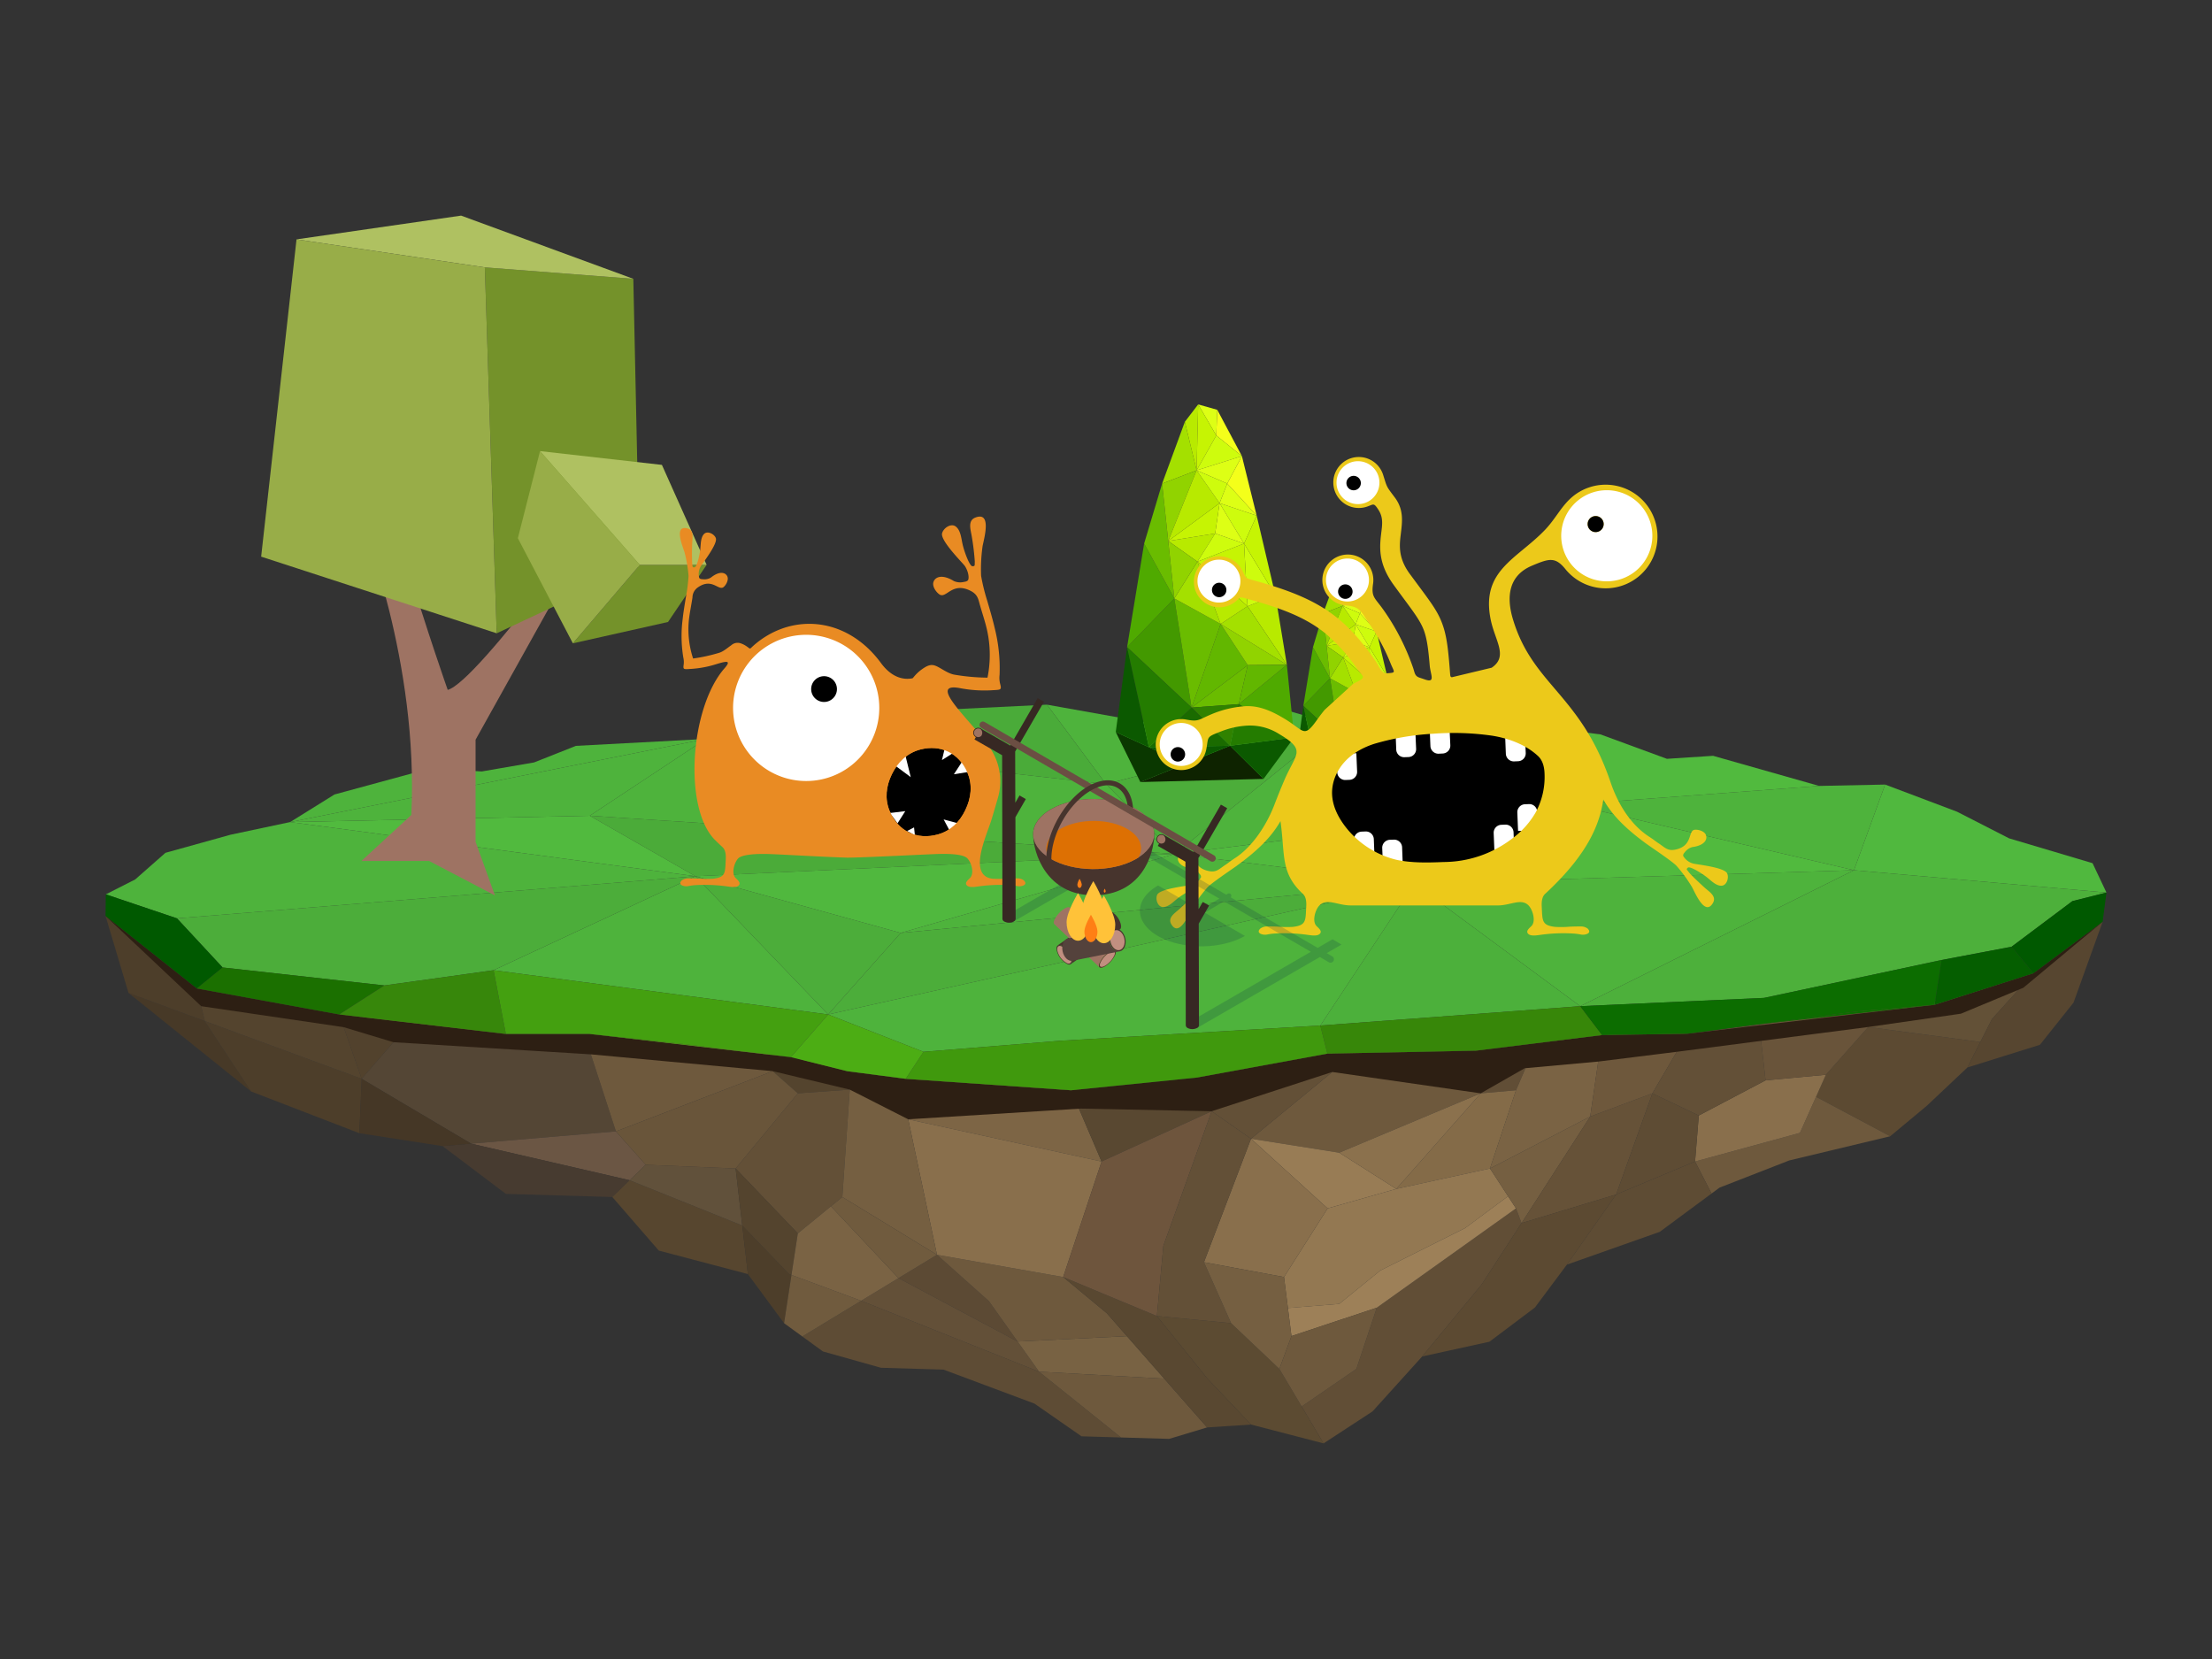 <svg id="_001" data-name="001" xmlns="http://www.w3.org/2000/svg" viewBox="0 0 800 600"><rect x="0" y="0" width="800" height="600" fill="#333333" stroke="none"/><defs><style>.cls-1{fill:#6e593d;}.cls-2{fill:#54442e;}.cls-3{fill:#5c4a32;}.cls-4{fill:#635137;}.cls-5{fill:#574630;}.cls-6{fill:#896f4c;}.cls-7{fill:#614e36;}.cls-8{fill:#846b48;}.cls-9{fill:#987c55;}.cls-10{fill:#8b714d;}.cls-11{fill:#937852;}.cls-12{fill:#9d8058;}.cls-13{fill:#635037;}.cls-14{fill:#473927;}.cls-15{fill:#4d3e2a;}.cls-16{fill:#52422d;}.cls-17{fill:#665339;}.cls-18{fill:#544635;}.cls-19{fill:#6b5644;}.cls-20{fill:#473b30;}.cls-21{fill:#7d6545;}.cls-22{fill:#5c4a34;}.cls-23{fill:#5e4c35;}.cls-24{fill:#635038;}.cls-25{fill:#786243;}.cls-26{fill:#5c4b32;}.cls-27{fill:#594831;}.cls-28{fill:#6e553d;}.cls-29{fill:#57462f;}.cls-30{fill:#61513b;}.cls-31{fill:#453726;}.cls-32{fill:#69553a;}.cls-33{fill:#755f41;}.cls-34{fill:#705b3e;}.cls-35{fill:#7a6344;}.cls-36{fill:#665238;}.cls-37{fill:#6e583c;}.cls-38{fill:#5e4c34;}.cls-39{fill:#69543a;}.cls-40{fill:#2d1f13;}.cls-41{fill:#4eb33c;}.cls-42{fill:#4cb03b;}.cls-43{fill:#4cad3a;}.cls-44{fill:#50b83e;}.cls-45{fill:#51ba3e;}.cls-46{fill:#4db03b;}.cls-47{fill:#4bab39;}.cls-48{fill:#4aab39;}.cls-49{fill:#005900;}.cls-50{fill:#378709;}.cls-51{fill:#055e00;}.cls-52{fill:#0c6d00;}.cls-53{fill:#1b7000;}.cls-54{fill:#37870b;}.cls-55{fill:#40990d;}.cls-56{fill:#44a010;}.cls-57{fill:#4cad14;}.cls-58{fill:#0e2300;}.cls-59{fill:#0a3800;}.cls-60{fill:#0b5900;}.cls-61{fill:#6abc00;}.cls-62{fill:#439900;}.cls-63{fill:#62b700;}.cls-64{fill:#91d300;}.cls-65{fill:#4faa00;}.cls-66{fill:#308200;}.cls-67{fill:#1a6b00;}.cls-68{fill:#247c00;}.cls-69{fill:#a4e000;}.cls-70{fill:#b8ea00;}.cls-71{fill:#ddff15;}.cls-72{fill:#c6f403;}.cls-73{fill:#f4ff1a;}.cls-74{fill:#cefc0d;}.cls-75{fill:#ecc91a;}.cls-75,.cls-76,.cls-77,.cls-82{fill-rule:evenodd;}.cls-76{fill:#fff;}.cls-78{fill:#9e7363;}.cls-79{fill:#74922a;}.cls-80{fill:#afc161;}.cls-81{fill:#98ad48;}.cls-82{fill:#e98b23;}.cls-83{fill:#0b324a;opacity:0.2;}.cls-84{fill:#47342d;}.cls-85{isolation:isolate;}.cls-86{fill:#dd7003;}.cls-87{fill:#372823;}.cls-88{fill:#6b4e43;}.cls-89{fill:#c18f80;}.cls-90{fill:#563429;}.cls-91{fill:#54423c;}.cls-92{fill:#ffc239;}.cls-93{fill:#ff7f15;}</style></defs><title>levels_002_CC_02</title><polygon class="cls-1" points="533.86 379.98 480.07 381.06 481.83 387.7 452.45 411.84 484.36 416.89 535.52 395.42 533.86 379.98"/><polygon class="cls-2" points="296.74 383.63 288.54 383.2 278.85 381.06 279.46 387.4 288.54 395.42 307.33 394.07 306.35 387.4 296.74 383.63"/><polygon class="cls-3" points="675.66 371.43 660.36 388.7 656.8 396.67 683.62 410.94 696.78 399.99 711.54 386.07 716.21 376.86 675.66 371.43"/><polygon class="cls-1" points="650.97 409.72 613.04 420.08 619 431.66 621.89 429.52 647.1 419.69 683.62 410.94 656.8 396.67 650.97 409.72"/><polygon class="cls-4" points="735.41 351.99 708.27 360.44 681.67 364.42 675.66 371.43 716.21 376.86 720.43 368.53 735.41 351.99"/><polygon class="cls-5" points="735.41 351.99 720.43 368.53 716.21 376.86 711.54 386.07 737.76 377.87 749.92 362.61 760.45 333.36 735.41 351.99"/><polygon class="cls-6" points="650.97 409.72 656.8 396.67 660.36 388.7 638.55 390.72 614.39 403.44 613.04 420.08 650.97 409.72"/><polygon class="cls-7" points="548.28 437.03 497.94 472.94 490.56 495.08 470.77 508.68 478.69 522.02 496.4 510.45 514.35 490.58 535.86 464.55 550.29 442.35 548.28 437.03"/><polygon class="cls-7" points="533.86 379.98 535.52 395.42 548.28 394.31 555.63 377.28 533.86 379.98"/><polygon class="cls-8" points="504.99 429.98 538.88 422.6 548.28 394.31 535.52 395.42 504.99 429.98"/><polygon class="cls-9" points="452.45 411.84 480.15 437.03 504.99 429.98 484.36 416.89 452.45 411.84"/><polygon class="cls-10" points="484.36 416.89 504.99 429.98 535.52 395.42 484.36 416.89"/><polygon class="cls-11" points="499.22 459.49 529.92 444.13 545.41 432.63 538.88 422.6 504.99 429.98 480.15 437.03 464.38 461.86 465.79 473.07 484.36 471.57 499.22 459.49"/><polygon class="cls-12" points="545.41 432.63 529.92 444.13 499.22 459.49 484.36 471.57 465.79 473.07 467.07 483.21 497.94 472.94 548.28 437.03 545.41 432.63"/><polygon class="cls-13" points="481.83 387.7 481.83 380.74 432.86 389.72 438.21 401.9 452.45 411.84 481.83 387.7"/><polygon class="cls-14" points="46.48 359.11 90.82 394.74 74 369.25 46.48 359.11"/><polygon class="cls-15" points="74 369.25 90.82 394.74 129.97 409.84 130.81 390.17 74 369.25"/><polygon class="cls-16" points="129.13 366.89 122.69 366.89 130.81 390.17 144.9 373.94 129.13 366.89"/><polygon class="cls-15" points="38.17 331.27 46.48 359.11 74.09 369.28 71.19 357.49 38.17 331.27"/><polygon class="cls-2" points="122.69 366.89 71.19 357.49 74.09 369.28 130.81 390.17 122.69 366.89"/><polygon class="cls-17" points="182.95 373.94 129.13 366.89 144.9 373.94 213.7 381.32 213.29 373.94 182.95 373.94"/><polygon class="cls-18" points="222.76 409.18 213.7 381.32 144.9 373.94 130.81 390.17 170.42 413.62 222.76 409.18"/><polygon class="cls-6" points="464.38 461.86 480.15 437.03 452.45 411.84 435.43 456.49 464.38 461.86"/><polygon class="cls-13" points="300.52 436.28 288.54 446.09 300.52 436.28 300.52 436.28"/><polygon class="cls-13" points="288.54 446.09 300.52 436.28 300.52 436.28 304.64 432.91 307.33 394.07 288.54 395.42 266.05 422.6 288.54 446.09"/><polygon class="cls-19" points="222.76 409.18 170.42 413.62 170.42 413.62 227.72 426.85 227.72 426.85 233.5 421.26 222.76 409.18"/><polygon class="cls-20" points="227.72 426.85 170.42 413.62 160.06 414.5 182.97 431.79 221.45 432.91 227.72 426.85 227.72 426.85"/><polygon class="cls-21" points="398.4 420.08 387.37 394.31 327.56 390.17 328.47 404.81 398.4 420.08"/><polygon class="cls-22" points="368.03 485.18 357.67 470.59 338.87 453.81 324.95 462.25 368.03 485.18"/><polygon class="cls-23" points="311.45 470.44 290.17 483.35 290.17 483.35 290.17 483.35 297.62 488.77 318.6 494.67 341.24 495.34 374.12 507.63 391.14 519.46 405.44 519.88 375.79 496.09 311.45 470.44"/><polygon class="cls-24" points="311.45 470.44 375.79 496.09 368.03 485.18 324.95 462.25 311.45 470.44"/><polygon class="cls-25" points="421.06 498.61 407.57 483.25 368.03 485.18 368.03 485.18 375.79 496.09 421.06 498.61"/><polygon class="cls-1" points="421.06 498.61 375.79 496.09 405.44 519.88 422.84 520.39 436.56 516.25 421.06 498.61"/><polygon class="cls-1" points="384.51 461.86 338.87 453.81 338.87 453.81 357.67 470.59 368.03 485.18 407.57 483.25 400.29 474.95 384.51 461.86"/><polygon class="cls-26" points="418.41 475.96 436.56 498.44 452.45 515.21 478.69 522.02 462.7 495.08 445.25 478.55 418.41 475.96"/><polygon class="cls-6" points="328.47 404.81 338.87 453.81 338.87 453.81 384.51 461.86 398.4 420.08 328.47 404.81"/><polygon class="cls-27" points="438.21 401.9 434.66 389.72 387.37 394.31 398.4 420.08 438.21 401.9"/><polygon class="cls-27" points="418.41 475.96 384.51 461.86 400.29 474.95 436.56 516.25 452.45 515.21 436.56 498.44 418.41 475.96"/><polygon class="cls-28" points="384.51 461.86 418.41 475.96 420.75 450.57 438.21 401.9 398.4 420.08 384.51 461.86"/><polygon class="cls-13" points="418.41 475.96 445.25 478.55 435.43 456.49 452.45 411.84 438.21 401.9 420.75 450.57 418.41 475.96"/><polygon class="cls-29" points="227.72 426.85 221.45 432.91 238.26 452.29 270.49 460.79 268.45 443.22 227.72 426.85"/><polygon class="cls-30" points="233.5 421.26 227.72 426.85 268.45 443.22 266.05 422.6 233.5 421.26"/><polygon class="cls-15" points="285.39 460.79 268.45 443.22 268.45 443.22 270.49 460.79 283.57 478.55 286.24 461.1 285.39 460.79"/><polygon class="cls-2" points="266.05 422.6 268.45 443.22 268.45 443.22 285.39 460.79 286.24 461.1 288.54 446.09 266.05 422.6"/><polygon class="cls-31" points="130.81 390.17 129.97 409.84 160.06 414.5 170.42 413.62 130.81 390.17"/><polygon class="cls-31" points="170.42 413.62 130.81 390.17 170.42 413.62 170.42 413.62"/><polygon class="cls-31" points="170.42 413.62 170.42 413.62 160.06 414.5 170.42 413.62 170.42 413.62"/><polygon class="cls-1" points="279.46 387.4 278.85 381.06 213.29 373.94 213.7 381.32 222.76 409.18 279.46 387.4"/><polygon class="cls-32" points="233.5 421.26 266.05 422.6 288.54 395.42 279.46 387.4 222.76 409.18 233.5 421.26"/><polygon class="cls-33" points="338.87 453.81 328.47 404.81 327.56 390.17 306.35 387.4 307.33 394.07 304.64 432.91 338.87 453.81"/><polygon class="cls-33" points="328.47 404.81 338.87 453.81 338.87 453.81 328.47 404.81"/><polygon class="cls-34" points="286.24 461.1 283.57 478.55 290.17 483.35 311.45 470.44 286.24 461.1"/><polygon class="cls-35" points="300.52 436.28 288.54 446.09 286.24 461.1 311.45 470.44 324.95 462.25 300.52 436.28"/><polygon class="cls-34" points="338.87 453.81 338.87 453.81 304.64 432.91 300.52 436.28 324.95 462.25 338.87 453.81"/><polygon class="cls-34" points="324.95 462.25 324.95 462.25 324.95 462.25 338.87 453.81 338.87 453.81 324.95 462.25"/><polygon class="cls-34" points="324.95 462.25 324.95 462.25 311.45 470.44 311.45 470.44 311.45 470.44 324.95 462.25 324.95 462.25"/><polygon class="cls-34" points="311.45 470.44 311.45 470.44 311.45 470.44 290.17 483.35 290.17 483.35 311.45 470.44"/><polygon class="cls-33" points="464.38 461.86 435.43 456.49 445.25 478.55 462.7 495.08 467.07 483.21 464.38 461.86"/><polygon class="cls-1" points="467.07 483.21 462.7 495.08 470.77 508.68 490.56 495.08 497.94 472.94 467.07 483.21"/><polygon class="cls-33" points="538.88 422.6 548.28 437.03 550.29 442.35 575.12 403.81 538.88 422.6"/><polygon class="cls-35" points="579.42 374.34 555.63 377.28 548.28 394.31 538.88 422.6 575.12 403.81 579.42 374.34"/><polygon class="cls-36" points="597.61 395.42 575.12 403.81 550.29 442.35 584.52 431.99 597.61 395.42"/><polygon class="cls-37" points="597.61 395.42 610.25 373.86 595.54 373.09 579.42 374.34 575.12 403.81 597.61 395.42"/><polygon class="cls-3" points="550.29 442.35 535.86 464.55 514.35 490.58 538.68 485.25 555.11 472.89 566.69 457.37 584.52 431.99 550.29 442.35"/><polygon class="cls-38" points="613.04 420.08 614.39 403.44 597.61 395.42 584.52 431.99 613.04 420.08"/><polygon class="cls-38" points="613.04 420.08 584.52 431.99 566.69 457.37 600.27 445.51 619 431.66 613.04 420.08"/><polygon class="cls-13" points="610.25 373.86 597.61 395.42 614.39 403.44 638.55 390.72 636.24 370.43 610.25 373.86"/><polygon class="cls-39" points="636.24 370.43 638.55 390.72 660.36 388.7 675.66 371.43 681.67 364.42 636.24 370.43"/><polygon class="cls-40" points="735.41 351.99 699.65 363.4 610.25 373.86 579.42 374.34 533.86 379.98 480.07 381.06 432.86 389.72 387.37 394.31 327.56 390.17 306.35 387.4 286.03 382.33 213.29 373.94 182.95 373.94 122.69 366.89 71.19 357.49 38.17 331.27 72.77 363.9 124.29 371.49 142.31 376.93 213.7 381.32 279.46 387.4 307.33 394.07 328.47 404.81 390.89 400.94 438.21 401.9 481.83 387.7 535.52 395.42 551.41 386.35 578.02 383.93 606.42 380.4 675.66 371.43 709.18 366.62 731.76 357.24 760.45 333.36 735.41 351.99"/><polygon class="cls-41" points="511.51 319.57 571.51 363.9 670.51 314.73 511.51 319.57"/><polygon class="cls-41" points="208.29 269.75 193.18 275.74 174.23 279.01 155.76 277.87 120.98 287.33 104.94 297.31 255.28 267.25 208.29 269.75"/><polygon class="cls-41" points="483 262.06 461.67 255.81 422.45 262.67 378.66 254.85 400 283.57 483 262.06"/><polygon class="cls-42" points="477.51 370.9 571.51 363.9 511.51 319.57 477.51 370.9"/><polygon class="cls-43" points="424.93 308.83 483 262.06 400 283.57 424.93 308.83"/><polygon class="cls-44" points="761.83 322.81 756.8 312.18 726.62 303.2 707.78 293.56 681.79 283.75 670.51 314.73 761.83 322.81"/><polygon class="cls-41" points="568.33 290.93 483 262.06 424.93 308.83 568.33 290.93"/><polygon class="cls-41" points="657.91 284.24 568.33 290.93 670.51 314.73 681.79 283.75 657.91 284.24"/><polygon class="cls-45" points="619.56 273.35 602.87 274.44 578.84 265.61 521.97 258.42 483 262.06 568.33 290.93 657.91 284.24 619.56 273.35"/><polygon class="cls-46" points="571.51 363.9 638.01 360.9 702.19 347.2 727.51 342.4 749.51 325.9 761.83 322.81 670.51 314.73 571.51 363.9"/><polygon class="cls-45" points="670.51 314.73 568.33 290.93 424.93 308.83 511.51 319.57 670.51 314.73"/><polygon class="cls-41" points="178.51 350.9 299.51 366.9 251.51 316.9 178.51 350.9"/><polygon class="cls-47" points="213.29 295.03 251.51 316.9 424.93 308.83 213.29 295.03"/><polygon class="cls-43" points="64.01 332.14 80.51 349.9 139.01 356.4 178.51 350.9 251.51 316.9 64.01 332.14"/><polygon class="cls-41" points="511.51 319.57 424.93 308.83 325.75 337.4 511.51 319.57"/><polygon class="cls-43" points="325.75 337.4 299.51 366.9 511.51 319.57 325.75 337.4"/><polygon class="cls-43" points="251.51 316.9 299.51 366.9 325.75 337.4 251.51 316.9"/><polygon class="cls-44" points="424.93 308.83 251.51 316.9 325.75 337.4 424.93 308.83"/><polygon class="cls-41" points="299.51 366.9 334.01 380.4 383.51 376.4 477.51 370.9 511.51 319.57 299.51 366.9"/><polygon class="cls-41" points="251.51 316.9 104.94 297.31 83.37 301.89 59.84 308.43 48.89 318.07 38.27 323.46 64.01 332.14 251.51 316.9"/><polygon class="cls-48" points="378.66 254.85 328.82 257.28 317.69 257.92 307.57 262.67 279.67 262.83 255.28 267.25 400 283.57 378.66 254.85"/><polygon class="cls-45" points="213.29 295.03 104.94 297.31 251.51 316.9 213.29 295.03"/><polygon class="cls-41" points="255.28 267.25 104.94 297.31 213.29 295.03 255.28 267.25"/><polygon class="cls-41" points="424.93 308.83 400 283.57 255.28 267.25 213.29 295.03 424.93 308.83"/><polygon class="cls-49" points="64.01 332.14 38.27 323.46 38.17 331.27 71.19 357.49 80.51 349.9 64.01 332.14"/><polygon class="cls-50" points="477.51 370.9 480.07 381.06 533.86 379.98 579.42 374.34 571.51 363.9 477.51 370.9"/><polygon class="cls-49" points="749.51 325.9 727.51 342.4 735.41 351.99 760.45 333.36 761.83 322.81 749.51 325.9"/><polygon class="cls-51" points="702.19 347.2 699.65 363.4 735.41 351.99 727.51 342.4 702.19 347.2"/><polygon class="cls-52" points="634.77 370.62 699.65 363.4 670.51 365.9 634.77 370.62"/><polygon class="cls-52" points="638.01 360.9 571.51 363.9 579.42 374.34 610.25 373.86 634.77 370.62 670.51 365.9 699.65 363.4 702.19 347.2 638.01 360.9"/><polygon class="cls-53" points="80.51 349.9 71.19 357.49 122.69 366.89 139.01 356.4 80.51 349.9"/><polygon class="cls-54" points="139.01 356.4 122.69 366.89 182.95 373.94 178.51 350.9 139.01 356.4"/><polygon class="cls-55" points="383.51 376.4 334.01 380.4 327.56 390.17 387.37 394.31 432.86 389.72 480.07 381.06 477.51 370.9 383.51 376.4"/><polygon class="cls-56" points="213.29 373.94 286.03 382.33 247.14 377.61 213.29 373.94"/><polygon class="cls-56" points="178.51 350.9 182.95 373.94 213.29 373.94 247.14 377.61 286.03 382.33 299.51 366.9 178.51 350.9"/><polygon class="cls-57" points="299.51 366.9 286.03 382.33 306.35 387.4 327.56 390.17 334.01 380.4 299.51 366.9"/><polygon class="cls-58" points="456.98 281.7 444.88 269.71 412.43 282.84 456.98 281.7"/><polygon class="cls-59" points="403.53 264.75 412.43 282.84 428.65 276.27 403.53 264.75"/><polygon class="cls-60" points="403.53 264.75 407.63 234.06 415.53 270.26 403.53 264.75"/><polygon class="cls-61" points="448.02 254.66 451.26 240.55 430.95 255.9 448.02 254.66"/><polygon class="cls-62" points="407.63 234.06 424.71 216.44 430.95 255.9 407.63 234.06"/><polygon class="cls-63" points="441.46 225.67 430.95 255.9 451.26 240.55 441.46 225.67"/><polygon class="cls-60" points="468.06 266.69 456.98 281.7 444.88 269.71 468.06 266.69"/><polygon class="cls-64" points="441.46 225.67 465.41 240.43 451.26 240.55 441.46 225.67"/><polygon class="cls-65" points="448.02 254.66 468.06 266.69 465.41 240.43 448.02 254.66"/><polygon class="cls-63" points="451.26 240.55 465.41 240.43 448.02 254.66 451.26 240.55"/><polygon class="cls-66" points="448.02 254.66 430.95 255.9 444.88 269.71 448.02 254.66"/><polygon class="cls-67" points="430.95 255.9 415.53 270.26 444.88 269.71 430.95 255.9"/><polygon class="cls-60" points="428.65 276.27 444.88 269.71 415.53 270.26 428.65 276.27"/><polygon class="cls-68" points="415.53 270.26 430.95 255.9 407.63 234.06 415.53 270.26"/><polygon class="cls-65" points="407.63 234.06 413.79 196.59 424.71 216.44 407.63 234.06"/><polygon class="cls-61" points="413.79 196.59 420.3 174.89 424.71 216.44 413.79 196.59"/><polygon class="cls-69" points="420.3 174.89 428.52 152.55 432.77 170.11 420.3 174.89"/><polygon class="cls-70" points="428.52 152.55 433.34 146.26 432.77 170.11 428.52 152.55"/><polygon class="cls-71" points="433.34 146.26 440.25 148.22 439.88 157.5 433.34 146.26"/><polygon class="cls-72" points="432.77 170.11 439.88 157.5 433.34 146.26 432.77 170.11"/><polygon class="cls-73" points="440.25 148.22 449.15 164.95 439.88 157.5 440.25 148.22"/><polygon class="cls-74" points="449.15 164.95 432.77 170.11 439.88 157.5 449.15 164.95"/><polygon class="cls-73" points="449.15 164.95 454.49 186.48 443.84 174.89 449.15 164.95"/><polygon class="cls-74" points="454.49 186.48 449.93 196.59 441.07 181.97 454.49 186.48"/><polygon class="cls-71" points="449.15 164.95 443.84 174.89 432.77 170.11 449.15 164.95"/><polygon class="cls-70" points="465.41 240.43 461.27 215.32 451.17 219.25 465.41 240.43"/><polygon class="cls-74" points="461.27 215.32 451.17 219.25 449.93 196.59 461.27 215.32"/><polygon class="cls-68" points="468.06 266.69 444.88 269.71 448.02 254.66 468.06 266.69"/><polygon class="cls-61" points="441.46 225.67 424.71 216.44 430.95 255.9 441.46 225.67"/><polygon class="cls-70" points="439.49 192.94 433.08 203.13 422.51 195.66 439.49 192.94"/><polygon class="cls-64" points="432.77 170.11 422.51 195.66 420.3 174.89 432.77 170.11"/><polygon class="cls-69" points="441.46 225.67 451.17 219.25 465.41 240.43 441.46 225.67"/><polygon class="cls-69" points="441.46 225.67 424.71 216.44 433.08 203.13 441.46 225.67"/><polygon class="cls-72" points="433.08 203.13 449.93 196.59 451.17 219.25 433.08 203.13"/><polygon class="cls-74" points="439.49 192.94 449.93 196.59 433.08 203.13 439.49 192.94"/><polygon class="cls-71" points="439.49 192.94 441.07 181.97 449.93 196.59 439.49 192.94"/><polygon class="cls-72" points="422.51 195.66 441.07 181.97 439.49 192.94 422.51 195.66"/><polygon class="cls-70" points="441.07 181.97 432.77 170.11 422.51 195.66 441.07 181.97"/><polygon class="cls-70" points="441.46 225.67 451.17 219.25 433.08 203.13 441.46 225.67"/><polygon class="cls-71" points="441.07 181.97 443.84 174.89 454.49 186.48 441.07 181.97"/><polygon class="cls-74" points="432.77 170.11 443.84 174.89 441.07 181.97 432.77 170.11"/><polygon class="cls-72" points="454.49 186.48 461.27 215.32 449.93 196.59 454.49 186.48"/><polygon class="cls-64" points="422.51 195.66 433.08 203.13 424.71 216.44 422.51 195.66"/><polygon class="cls-58" points="499.27 282.2 492.43 275.42 474.09 282.84 499.27 282.2"/><polygon class="cls-59" points="469.05 272.62 474.09 282.84 483.26 279.13 469.05 272.62"/><polygon class="cls-60" points="469.05 272.62 471.37 255.26 475.84 275.73 469.05 272.62"/><polygon class="cls-61" points="494.2 266.91 496.04 258.94 484.56 267.61 494.2 266.91"/><polygon class="cls-62" points="471.37 255.26 481.03 245.31 484.56 267.61 471.37 255.26"/><polygon class="cls-63" points="490.5 250.52 484.56 267.61 496.04 258.94 490.5 250.52"/><polygon class="cls-60" points="505.53 273.71 499.27 282.2 492.43 275.42 505.53 273.71"/><polygon class="cls-64" points="490.5 250.52 504.03 258.87 496.04 258.94 490.5 250.52"/><polygon class="cls-65" points="494.2 266.91 505.53 273.71 504.03 258.87 494.2 266.91"/><polygon class="cls-63" points="496.04 258.94 504.03 258.87 494.2 266.91 496.04 258.94"/><polygon class="cls-66" points="494.2 266.91 484.56 267.61 492.43 275.42 494.2 266.91"/><polygon class="cls-67" points="484.56 267.61 475.84 275.73 492.43 275.42 484.56 267.61"/><polygon class="cls-60" points="483.26 279.13 492.43 275.42 475.84 275.73 483.26 279.13"/><polygon class="cls-68" points="475.84 275.73 484.56 267.61 471.37 255.26 475.84 275.73"/><polygon class="cls-65" points="471.37 255.26 474.85 234.08 481.03 245.31 471.37 255.26"/><polygon class="cls-61" points="474.85 234.08 478.54 221.82 481.03 245.31 474.85 234.08"/><polygon class="cls-69" points="478.54 221.82 483.18 209.19 485.58 219.12 478.54 221.82"/><polygon class="cls-70" points="483.18 209.19 485.91 205.63 485.58 219.12 483.18 209.19"/><polygon class="cls-71" points="485.91 205.63 489.81 206.74 489.6 211.99 485.91 205.63"/><polygon class="cls-72" points="485.58 219.12 489.6 211.99 485.91 205.63 485.58 219.12"/><polygon class="cls-73" points="489.81 206.74 494.84 216.2 489.6 211.99 489.81 206.74"/><polygon class="cls-74" points="494.84 216.2 485.58 219.12 489.6 211.99 494.84 216.2"/><polygon class="cls-73" points="494.84 216.2 497.86 228.37 491.84 221.82 494.84 216.2"/><polygon class="cls-74" points="497.86 228.37 495.28 234.08 490.28 225.82 497.86 228.37"/><polygon class="cls-71" points="494.84 216.2 491.84 221.82 485.58 219.12 494.84 216.2"/><polygon class="cls-70" points="504.03 258.87 501.7 244.67 495.99 246.89 504.03 258.87"/><polygon class="cls-74" points="501.7 244.67 495.99 246.89 495.28 234.08 501.7 244.67"/><polygon class="cls-68" points="505.53 273.71 492.43 275.42 494.2 266.91 505.53 273.71"/><polygon class="cls-61" points="490.5 250.52 481.03 245.31 484.56 267.61 490.5 250.52"/><polygon class="cls-70" points="489.38 232.02 485.76 237.78 479.78 233.56 489.38 232.02"/><polygon class="cls-64" points="485.58 219.12 479.78 233.56 478.54 221.82 485.58 219.12"/><polygon class="cls-69" points="490.5 250.52 495.99 246.89 504.03 258.87 490.5 250.52"/><polygon class="cls-69" points="490.5 250.52 481.03 245.31 485.76 237.78 490.5 250.52"/><polygon class="cls-72" points="485.76 237.78 495.28 234.08 495.99 246.89 485.76 237.78"/><polygon class="cls-74" points="489.38 232.02 495.28 234.08 485.76 237.78 489.38 232.02"/><polygon class="cls-71" points="489.38 232.02 490.28 225.82 495.28 234.08 489.38 232.02"/><polygon class="cls-72" points="479.78 233.56 490.28 225.82 489.38 232.02 479.78 233.56"/><polygon class="cls-70" points="490.28 225.82 485.58 219.12 479.78 233.56 490.28 225.82"/><polygon class="cls-70" points="490.5 250.52 495.99 246.89 485.76 237.78 490.5 250.52"/><polygon class="cls-71" points="490.28 225.82 491.84 221.82 497.86 228.37 490.28 225.82"/><polygon class="cls-74" points="485.58 219.12 491.84 221.82 490.28 225.82 485.58 219.12"/><polygon class="cls-72" points="497.86 228.37 501.7 244.67 495.28 234.08 497.86 228.37"/><polygon class="cls-64" points="479.78 233.56 485.76 237.78 481.03 245.31 479.78 233.56"/><path class="cls-75" d="M489.16,247.52c.59-.38,1.19-.72,1.79-1,3.17-1.68,2-1.67-.1-4.6a62.64,62.64,0,0,0-11.47-12.81c-6.66-5.42-15-8.93-28.23-12.51-3.66-1-2.1-.58-4.8,1.33a9.22,9.22,0,1,1,.52-14.63,9.07,9.07,0,0,1,2.29,2.79c1.67,3.16.74,2.84,4.58,3.89,13.82,3.8,22.69,7.64,30.11,13.66,5,4.1,9.25,9.08,13.79,15.64,1,1.46,2,4.34,3.82,4.22,3.66-.24,2.85-.16,1.43-3.67a72.39,72.39,0,0,0-4.78-9.74c-.87-1.48-1.82-3-2.85-4.46-3.27-4.75-3.37-6.22-8.58-6.67a9.22,9.22,0,1,1,9.91-7.83c-.72,4.91.63,5,3.72,9.39,1.42,2,2.7,4,3.87,6A84.43,84.43,0,0,1,511,241.33c.71,1.95.53,3.17,2.52,3.8.59.19,1.18.38,1.76.59,4,1.42,2.09-1.63,1.8-5-.5-6-1-9.54-2-12.44-1.23-3.46-3.47-6.47-7.61-12.06-.67-.91-1.39-1.88-3.37-4.59-5.88-8.07-5.15-14.06-4.49-19.38.33-2.73.64-5.21-1.07-7.85-1.8-2.8-1.75-1.93-4.32-1.11a9.22,9.22,0,1,1,6-11.58c1.45,4.54,1.05,4,4.13,8.07,3.36,4.41,2.85,8.62,2.27,13.32-.49,4-1.05,8.56,3.2,14.39l3.35,4.53c4.53,6.12,7,9.41,8.57,13.91,1.52,4.25,2.06,9.07,2.73,18,.08,1,.37.94.64,1l14.37-3.44c6.24-4.24,1-9.87-.47-18-3.15-17.1,9.37-21.23,19.43-31.51,4.19-4.26,6.22-9.06,10.47-12.5a18.74,18.74,0,1,1-2.75,26.36c-3.67-4.53-5.89-3.88-12.11-1.25-8.29,3.49-9.4,11-6.87,19.39,7.22,24,24.49,27,35.33,59,2.38,7,6.76,15,14,19.67.56.35,1,.67,1.39.94,0,0,1.23.93,1.88,1.35,2.31,1.51,3.26,2.88,6,2.36,6.72-1.31,4.54-7,7.2-7.21,1.32-.11,3.35.5,3.94,1.78.69,1.48-.15,3.86-4.87,4.49a5,5,0,0,0-2.7,1.85c-.55.58-.7,1-.57,1.41a6,6,0,0,0,3.61,2.7c1.38.35,11.17,1.35,12.24,3.52.76,1.6-.12,4.4-2,4.49s-3.63-1.69-5-2.79c-1.78-1.5-6.41-4.39-7.18-3.74s-.32.7.34,1.64,5.12,5.07,5.87,5.73c1.67,1.46,4.22,3,2.85,5.4-2.86,4.9-6.35-3.46-7.56-5.73a52.71,52.71,0,0,0-5.61-7.69c-1.42-1.55-9-6.62-10.48-7.69h0v0h0l-.18-.13h0l-.26-.18c-7.4-5.4-12.29-10.25-15.56-16-1.34,9.37-5.93,19.34-18.31,31.52-.88.87-1.8,1.74-2.76,2.63s-1.31,2.49-1.2,4.53c.27,5.13-.07,6.82,4.83,7.39a36.35,36.35,0,0,0,5.42-.08c1.35-.05,2.69-.08,4.06-.08a4.15,4.15,0,0,1,2.27.75c1,1,.6,1.61-.17,1.95a4.06,4.06,0,0,1-2.48.18,20.62,20.62,0,0,0-2.29-.3,59.57,59.57,0,0,0-12.51.52c-1.46.2-3.17.39-4-.4-1.2-1.16.85-2.38,1.39-3.13,1.31-1.85.17-5.61-1.23-7.1-2.68-2.86-6.66,0-11.3-.07-8.54,0-45.68,0-53.15,0-4.64,0-8.62-2.79-11.31.07-1.39,1.49-2.53,5.25-1.22,7.1.54.75,2.59,2,1.39,3.13-.81.79-2.51.6-4,.4a59.64,59.64,0,0,0-12.52-.52,20.93,20.93,0,0,0-2.29.3,4,4,0,0,1-2.47-.18c-.77-.34-1.2-1-.17-1.95a4.12,4.12,0,0,1,2.27-.75c1.36,0,2.71,0,4.06.08a36.22,36.22,0,0,0,5.41.08c4.91-.57,4.57-2.26,4.84-7.39.11-2-.18-3.59-1.2-4.53-8.24-7.65-6.39-14.14-8.12-26.33-3.26,5.72-8.14,10.54-15.51,15.92l-.25.19h0l-.18.14h0c-1.49,1.07-9,6.12-10.43,7.67a51.69,51.69,0,0,0-5.59,7.65c-1.21,2.26-4.68,10.58-7.53,5.71-1.36-2.35,1.18-3.93,2.83-5.39.76-.65,5.19-4.76,5.86-5.69s1.07-1,.34-1.64-5.38,2.24-7.16,3.73c-1.32,1.09-3.07,2.87-4.94,2.78s-2.78-2.9-2-4.48c1.06-2.16,10.81-3.16,12.18-3.51a6,6,0,0,0,3.6-2.69c.13-.37,0-.82-.56-1.4a5,5,0,0,0-2.7-1.84c-4.7-.63-5.53-3-4.85-4.47.59-1.28,2.61-1.88,3.93-1.77,2.64.23.48,5.88,7.16,7.17,2.73.53,3.68-.84,6-2.34.64-.43,1.86-1.35,1.86-1.35.39-.26.83-.58,1.38-.94,6-3.8,11.38-11.53,14.4-19.47q1.83-4.77,3.65-9c4.17-9.63,8-10.56-2.1-16.56a19.6,19.6,0,0,0-11.9-2.93,30.5,30.5,0,0,0-9.07,2.1c-5.43,2.11-4.36,1.77-5.25,6.45a9.22,9.22,0,1,1-7.34-10.78c4.64.88,4.47.06,9.18-1.9a38.14,38.14,0,0,1,12-2.91c5.36-.37,10.11,1.89,14.58,4.6,7,4.23,6.81,7.11,11.59.38.92-1.3,1.85-2.52,2.77-3.65Z"/><path class="cls-76" d="M574.84,191.37a2.9,2.9,0,1,0,.43-4.09,2.9,2.9,0,0,0-.43,4.09Zm-6.52,12.79a16.48,16.48,0,1,1,23.18,2.41,16.49,16.49,0,0,1-23.18-2.41Z"/><path class="cls-77" d="M574.84,191.37a2.9,2.9,0,1,1,4.08.42A2.9,2.9,0,0,1,574.84,191.37Z"/><path class="cls-76" d="M440.85,202.41a7.76,7.76,0,1,1-7.76,7.76A7.75,7.75,0,0,1,440.85,202.41Z"/><path class="cls-76" d="M487.33,202a7.77,7.77,0,1,1-7.77,7.76A7.76,7.76,0,0,1,487.33,202Z"/><path class="cls-76" d="M491.14,166.8a7.76,7.76,0,1,1-7.77,7.76A7.76,7.76,0,0,1,491.14,166.8Z"/><path class="cls-77" d="M489.56,172.1a2.61,2.61,0,1,1-2.61,2.61A2.61,2.61,0,0,1,489.56,172.1Z"/><path class="cls-77" d="M486.55,211.35a2.62,2.62,0,1,1-2.61,2.62A2.61,2.61,0,0,1,486.55,211.35Z"/><path class="cls-77" d="M440.93,210.76a2.61,2.61,0,1,1-2.61,2.61A2.61,2.61,0,0,1,440.93,210.76Z"/><path class="cls-76" d="M427.2,261.47a7.77,7.77,0,1,1-7.77,7.77A7.77,7.77,0,0,1,427.2,261.47Z"/><path class="cls-77" d="M426,270.2a2.62,2.62,0,1,1-2.62,2.62A2.61,2.61,0,0,1,426,270.2Z"/><path class="cls-77" d="M483.87,278.14a16.14,16.14,0,0,0-2.54,8.19c-.12,4.71,2,9.21,5.29,13.28a34.15,34.15,0,0,0,18.62,11.62c5.52,1.13,11.42,1,17.2.78a42.38,42.38,0,0,0,25.27-8.56,31.37,31.37,0,0,0,8.65-9.52,26.74,26.74,0,0,0,3.34-14.12c-.05-2.74-.75-5.05-2.39-6.56-4.07-3.78-10.1-6.4-17-7.46a101.42,101.42,0,0,0-21.88-.68,96,96,0,0,0-21.59,3.71C491.28,270.6,486.62,273.69,483.87,278.14Z"/><path class="cls-76" d="M551.52,265.69l-7.17.28.26,6.64a2.89,2.89,0,0,0,3,2.76l1.43-.06a2.87,2.87,0,0,0,2.76-3Z"/><path class="cls-76" d="M524.22,262.89l-7.16.29.27,6.65a2.89,2.89,0,0,0,3,2.76l1.44-.07a2.88,2.88,0,0,0,2.76-3Z"/><path class="cls-76" d="M511.87,264.17l-7.16.28.26,6.66a2.86,2.86,0,0,0,3,2.74l1.44-.05a2.87,2.87,0,0,0,2.75-3Z"/><path class="cls-76" d="M490.54,272.41l-7.17.28.26,6.66a2.9,2.9,0,0,0,3,2.75l1.43-.06a2.88,2.88,0,0,0,2.76-3Z"/><path class="cls-76" d="M497.12,310.14l-7.18.27-.26-6.64a2.88,2.88,0,0,1,2.75-3l1.43-.06a2.89,2.89,0,0,1,3,2.76Z"/><path class="cls-76" d="M507.34,313.1l-7.17.28-.27-6.66a2.89,2.89,0,0,1,2.75-3l1.44-.05a2.89,2.89,0,0,1,3,2.76Z"/><path class="cls-76" d="M547.64,307.66l-7.16.29-.27-6.65a2.87,2.87,0,0,1,2.76-3l1.43-.06a2.88,2.88,0,0,1,3,2.76Z"/><path class="cls-76" d="M556.19,300.24l-7.16.28-.27-6.65a2.87,2.87,0,0,1,2.75-3l1.44-.06a2.87,2.87,0,0,1,3,2.76Z"/><path class="cls-75" d="M484.27,278.26a16,16,0,0,0-2.51,8.09c-.1,4.66,2,9.12,5.21,13.13A33.25,33.25,0,0,0,505.22,311c5.39,1.12,11.19,1,16.87.76a41,41,0,0,0,24.75-8.44,30.93,30.93,0,0,0,8.5-9.4,26.88,26.88,0,0,0,3.27-14c-.06-2.71-.76-5-2.36-6.49-4-3.74-9.91-6.31-16.69-7.37a98.77,98.77,0,0,0-21.46-.68,92.92,92.92,0,0,0-21.16,3.66c-5.41,1.76-10,4.82-12.67,9.21Zm38.16,41.28c-6.27.29-12.61.36-18.79-.91a41.3,41.3,0,0,1-22.76-14.25c-4.17-5.2-7.07-11.44-6.92-18.2a23.83,23.83,0,0,1,3.65-12c3.82-6.25,10.05-10.32,16.92-12.56a98.93,98.93,0,0,1,23.05-4,105.09,105.09,0,0,1,23.18.76c7.54,1.16,15.21,4.12,20.83,9.39,3.36,3.15,4.73,7.52,4.82,12a34.67,34.67,0,0,1-4.27,17.94,38.85,38.85,0,0,1-10.56,11.8l-.11.09-.13.08a48.72,48.72,0,0,1-28.9,9.86Z"/><path class="cls-78" d="M172,267.52l50.28-90.21s-49.53,69.41-60.36,72.19c0,0-29.18-82.64-31.21-117.57v56.58s20.8,50.78,18.05,106.23l-18.05,16.64h24.48L179,323.85l-7-19.4Z"/><polygon class="cls-79" points="231.27 204.83 229.05 100.84 175.35 96.7 179.64 229.04 231.27 204.83"/><polygon class="cls-80" points="166.77 77.98 107.24 86.57 175.35 96.7 229.05 100.84 166.77 77.98"/><polygon class="cls-81" points="94.45 201.32 107.24 86.57 175.35 96.7 179.64 229.04 94.45 201.32"/><polygon class="cls-79" points="241.6 224.95 255.56 204.29 231.4 204.29 207.19 232.67 241.6 224.95"/><polygon class="cls-80" points="239.39 168.13 195.31 163.15 231.4 204.29 255.56 204.29 239.39 168.13"/><polygon class="cls-81" points="187.29 194.64 195.31 163.15 231.4 204.29 207.19 232.67 187.29 194.64"/><path class="cls-82" d="M330.08,245.3c-3.73.77-7.86-.63-11.41-5.43a40.77,40.77,0,0,0-4.32-5c-12.58-12.25-29.75-11.89-41.64-1.55-1.91,1.67-1,1.5-3,.23a8.38,8.38,0,0,0-1.77-.86,3.42,3.42,0,0,0-3.47.68c-1.33.89-2.78,2.24-4.34,2.71a60,60,0,0,1-9.46,2.08,33.71,33.71,0,0,1-1.51-14.06c.31-2.67.88-5.34,1.28-8a4.48,4.48,0,0,1,2-3.69c5.13-3.58,7.46,1.46,9.3-.13.91-.79,1.81-2.51,1.35-3.72-.54-1.39-2.62-2.36-6,.34a4.56,4.56,0,0,1-2.94.58c-.72,0-1.12-.19-1.28-.52a5.54,5.54,0,0,1,.53-4.09c.65-1.12,6.23-8.17,5.49-10.25-.56-1.52-3-2.72-4.22-1.54s-1.21,3.46-1.35,5c-.15,2.12-1.2,7-2.12,7.09s-.66-.23-.85-1.27a74.89,74.89,0,0,1,0-7.49c.1-2,.69-4.7-1.73-5.3-5-1.25-1.77,6.35-1.06,8.59a47.84,47.84,0,0,1,1.46,8.57,58,58,0,0,1-.93,7.52c-.45,2.78-.91,5.42-1.21,8.22a47.75,47.75,0,0,0,.24,13.74,7.12,7.12,0,0,1,.14,2.6c-.27,1.91,0,1.72,2.79,1.56a38,38,0,0,0,9.1-1.74c3.32-1,5.6-1.58,2.89,1.52-12.51,14.27-15,50.73-3.35,62.2.84.82,1.72,1.67,2.64,2.52s1.26,2.38,1.15,4.33c-.26,4.91.07,6.52-4.62,7.07a33.32,33.32,0,0,1-5.19-.08c-1.29,0-2.58-.06-3.89-.06a4,4,0,0,0-2.17.7c-1,1-.58,1.56.16,1.88a3.86,3.86,0,0,0,2.37.17,21.36,21.36,0,0,1,2.19-.29,58.69,58.69,0,0,1,12,.5c1.39.2,3,.37,3.79-.37,1.16-1.11-.81-2.29-1.32-3-1.26-1.77-.17-5.38,1.17-6.8s6.55-1.81,12.18-1.55c10,.45,16.6.89,26.79,1.26,3.45.12,25.32-1,31.76-1.26,5.63-.26,10.74,0,12.18,1.55s2.43,5,1.18,6.8c-.52.72-2.48,1.9-1.33,3,.77.74,2.4.57,3.8.37a58.59,58.59,0,0,1,12-.5,21,21,0,0,1,2.19.29,3.89,3.89,0,0,0,2.38-.17c.73-.32,1.14-.92.15-1.88a4,4,0,0,0-2.17-.7c-1.31,0-2.59,0-3.89.06a33.21,33.21,0,0,1-5.18.08c-9.28-1.08-2-16-.37-21.55.7-2.33,1.44-4.82,2.23-7.59a21.48,21.48,0,0,0-1.85-16.61c-4.77-8.8-25.07-25.63-11.9-23.2a46.45,46.45,0,0,0,11.41.79c3.42-.21,3.8,0,3.19-2.32a8.45,8.45,0,0,1-.21-3.21,59.56,59.56,0,0,0-1.74-16.88c-.78-3.38-1.73-6.55-2.7-9.89a71.09,71.09,0,0,1-2.24-9.08,59.09,59.09,0,0,1,.53-10.72c.54-2.85,3.41-12.65-2.58-10.38-2.87,1.09-1.75,4.3-1.34,6.76a88.94,88.94,0,0,1,1.11,9.18c-.09,1.3.21,1.67-.86,1.68s-3.15-5.8-3.65-8.38c-.4-1.9-.67-4.71-2.39-6s-4.49.57-4.94,2.51c-.61,2.65,7.27,10.48,8.23,11.76,1.22,1.85,1.57,4,1.25,4.93-.14.43-.6.71-1.49.83a5.71,5.71,0,0,1-3.69-.28c-4.59-2.8-7-1.31-7.45.47-.39,1.55,1,3.52,2.2,4.35,2.49,1.69,4.6-4.82,11.42-1.21,2.06,1.1,2.52,2.42,3,4.23.86,3.21,2,6.4,2.74,9.62a41.46,41.46,0,0,1,.22,17.46A74.57,74.57,0,0,1,345.16,244c-2-.34-4-1.77-5.71-2.69s-2.69-1.07-4.35-.3a15.31,15.31,0,0,0-4.67,3.88c-.12.13-.23.26-.35.38Z"/><path class="cls-76" d="M312.1,272.68a26.44,26.44,0,1,0-37.19,3.88A26.43,26.43,0,0,0,312.1,272.68Z"/><path class="cls-77" d="M301.65,252.15a4.66,4.66,0,1,0-6.56.68A4.66,4.66,0,0,0,301.65,252.15Z"/><path class="cls-77" d="M349.84,279.32c2,4.53,1.41,9.31-.71,13.67-2,4.21-5.26,7.48-9.84,8.77-7.67,2.18-14.52-1.15-17.56-8.53-1.81-4.4-1.23-9,.81-13.16,2.12-4.36,5.53-7.76,10.32-9C340.19,269.16,346.81,272.37,349.84,279.32Z"/><polygon class="cls-76" points="341.63 270.85 340.67 274.89 344.59 272.41 341.63 270.85"/><polygon class="cls-76" points="348.07 275.3 344.99 280.02 350.4 279.16 348.07 275.3"/><polygon class="cls-76" points="343.73 300.93 341.28 296.36 346.77 297.84 343.73 300.93"/><polygon class="cls-76" points="323.58 276.76 329.38 281.06 327.48 273.34 323.58 276.76"/><polygon class="cls-76" points="321.89 294.03 327.41 293.36 324.6 297.77 321.89 294.03"/><polygon class="cls-76" points="328.08 300.54 330.58 299.24 330.88 302.08 328.08 300.54"/><path class="cls-82" d="M349.84,279.32c-3-6.95-9.65-10.16-17-8.25-4.79,1.24-8.2,4.64-10.32,9-2,4.21-2.62,8.76-.81,13.16,3,7.38,9.88,10.71,17.56,8.53,4.58-1.29,7.8-4.56,9.84-8.77,2.12-4.36,2.69-9.14.71-13.67Zm1.25-.54c2.14,4.9,1.56,10.08-.74,14.81-2.21,4.56-5.73,8.08-10.69,9.48-8.69,2.46-15.75-1-19.18-9.33-2-4.76-1.38-9.7.84-14.26,2.3-4.73,6-8.39,11.19-9.73,8.28-2.16,15.16,1.19,18.58,9Z"/><path class="cls-83" d="M481.82,345.88l-2-1.17,5.37-3.1-3.25-1.91-5.38,3.11-31.47-18.29a.81.81,0,0,0,.12-1,.84.84,0,0,0-1.15-.31l-.6.35-29.92-17.38,4.67-2.7-3.25-1.9-4.68,2.7-11.45-6.65a1.22,1.22,0,0,0-1.23,2.11l10.24,5.95L362.5,331.87l3.27,1.89,45.3-26.16L441,325l-6.93,4.08-15.22-8.84c-8.73,5-8.78,13.21-.11,18.25s22.77,5,31.5,0l-14.49-8.42,6.93-4.09,31.4,18.25L429.48,370l3.27,1.89,44.6-25.77,3.24,1.89a1.27,1.27,0,0,0,.62.16,1.2,1.2,0,0,0,1.05-.6A1.22,1.22,0,0,0,481.82,345.88Z"/><path class="cls-84" d="M417.43,301.64c0,7.82-4.91,22.15-21.89,22.15s-21.89-15.14-21.89-22.15S383.45,289,395.54,289,417.43,294.64,417.43,301.64Z"/><g class="cls-85"><path class="cls-78" d="M411.34,292.83c8.37,5,8.08,13.07-.65,17.93s-22.58,4.73-30.95-.31-8.08-13.07.64-17.93S403,287.8,411.34,292.83Z"/></g><path class="cls-86" d="M407.91,299.93c-6.56-3.95-17.41-4.06-24.24-.25-5.06,2.82-6.49,7-4.25,10.57l.32.2c8.37,5,22.23,5.18,30.95.31.34-.18.65-.37,1-.57C413.81,306.74,412.58,302.74,407.91,299.93Z"/><path class="cls-87" d="M437.29,327.5,435,326.2l-1.52,2.63-.05-18.53,10.41-18-2.29-1.3-9.9,17.15L421,302l-2.27,3.93,10,5.71s.13,56.58.12,59.15a1.19,1.19,0,0,0,.67,1,3.75,3.75,0,0,0,3.39,0,1.2,1.2,0,0,0,.72-1c0-1.1-.09-36.75-.09-36.75Z"/><path class="cls-87" d="M421.28,304.84A1.8,1.8,0,1,1,421,302,2.08,2.08,0,0,1,421.28,304.84Z"/><path class="cls-78" d="M421.11,304.67a1.56,1.56,0,1,1-.25-2.48A1.79,1.79,0,0,1,421.11,304.67Z"/><path class="cls-87" d="M371,289l-2.28-1.31-1.52,2.63-.05-18.53,10.42-18-2.29-1.3-9.9,17.16L354.7,263.5l-2.27,3.94,10,5.7s.12,56.59.11,59.15a1.17,1.17,0,0,0,.68,1,3.73,3.73,0,0,0,3.38,0,1.21,1.21,0,0,0,.72-1c0-1.1-.08-36.74-.08-36.74Z"/><path class="cls-87" d="M355,266.33a1.8,1.8,0,1,1-.28-2.86A2.08,2.08,0,0,1,355,266.33Z"/><path class="cls-78" d="M354.86,266.17a1.56,1.56,0,1,1-.24-2.48A1.8,1.8,0,0,1,354.86,266.17Z"/><path class="cls-88" d="M438.48,311.64a1.27,1.27,0,0,1-.62-.16l-83-48.25a1.22,1.22,0,0,1,1.23-2.11l83,48.25a1.22,1.22,0,0,1-.61,2.27Z"/><path class="cls-84" d="M405,283.33c-3.1-1.79-7.15-1.42-11.4,1-8.39,4.84-15.2,16.64-15.18,26.29a.92.92,0,0,0,.92.92h0a.93.93,0,0,0,.91-.92c0-9.07,6.38-20.15,14.27-24.71,3.66-2.11,7.06-2.48,9.56-1,2,1.13,3.26,3.31,3.71,6.25l2,1.15C409.46,288.11,407.8,284.94,405,283.33Z"/><g class="cls-85"><path class="cls-84" d="M405.19,333.7a7.62,7.62,0,0,0-3.74-4.31,1.25,1.25,0,0,0-1.18,0l-17.73,12.5a1.28,1.28,0,0,1,1.18,0,7.62,7.62,0,0,1,3.75,4.32c.42,1.21.33,2.12-.18,2.47L405,336.17C405.52,335.82,405.62,334.92,405.19,333.7Z"/><path class="cls-84" d="M383.72,341.89a7.62,7.62,0,0,1,3.75,4.32c.66,1.89.06,3-1.35,2.51a7.62,7.62,0,0,1-3.75-4.32C381.71,342.51,382.31,341.39,383.72,341.89Z"/><path class="cls-89" d="M383.84,342.22a6.93,6.93,0,0,1,3.39,3.9c.59,1.71,0,2.73-1.23,2.27a6.9,6.9,0,0,1-3.39-3.9C382,342.78,382.56,341.76,383.84,342.22Z"/></g><g class="cls-85"><path class="cls-78" d="M387,328.26l16.34,15.62c-.33-.3-1-.22-1.93.32a9.68,9.68,0,0,0-3.83,4.35c-.22.63-.18,1.07.05,1.3l-16.33-15.63c-.24-.22-.27-.66-.06-1.29a9.74,9.74,0,0,1,3.83-4.35C386,328,386.69,328,387,328.26Z"/><path class="cls-90" d="M403.4,345.17a9.65,9.65,0,0,1-3.83,4.36c-1.6.93-2.49.5-2-1a9.68,9.68,0,0,1,3.83-4.35C403,343.26,403.91,343.7,403.4,345.17Z"/><path class="cls-89" d="M403.09,345.35a8.59,8.59,0,0,1-3.42,3.9c-1.44.83-2.23.44-1.78-.87a8.67,8.67,0,0,1,3.43-3.9C402.76,343.64,403.55,344,403.09,345.35Z"/></g><g class="cls-85"><path class="cls-91" d="M405,344.06l-17.06,3.41c-1.55.33-3.18-1.22-3.64-3.45s.43-4.31,2-4.64L403.3,336c-1.55.33-2.44,2.4-2,4.64S403.41,344.39,405,344.06Z"/><path class="cls-84" d="M407,339.42c.45,2.24-.43,4.31-2,4.64s-3.18-1.21-3.64-3.44.43-4.31,2-4.64S406.49,337.19,407,339.42Z"/><path class="cls-89" d="M406.63,339.49c.41,2-.37,3.83-1.76,4.12s-2.83-1.08-3.24-3.06.38-3.83,1.76-4.12S406.23,337.51,406.63,339.49Z"/></g><path class="cls-92" d="M394,333.52c0,3.71-1.84,6.71-4.12,6.71s-4.13-3-4.13-6.71S389.88,323,389.88,323,394,329.81,394,333.52Z"/><path class="cls-92" d="M399.54,329.23c0,3.71-1.85,6.71-4.13,6.71s-4.12-3-4.12-6.71,4.12-10.56,4.12-10.56S399.54,325.52,399.54,329.23Z"/><path class="cls-92" d="M403.35,334.43c0,3.71-1.85,6.71-4.13,6.71s-4.12-3-4.12-6.71,4.12-10.56,4.12-10.56S403.35,330.72,403.35,334.43Z"/><path class="cls-93" d="M396.91,336.89c0,2.13-1.05,3.85-2.36,3.85s-2.36-1.72-2.36-3.85,2.36-6.05,2.36-6.05S396.91,334.77,396.91,336.89Z"/><path class="cls-93" d="M391.23,319.84c0,.71-.36,1.29-.79,1.29s-.79-.58-.79-1.29a5.8,5.8,0,0,1,.79-2A5.8,5.8,0,0,1,391.23,319.84Z"/><path class="cls-93" d="M399.87,322.27c0,.31-.15.55-.33.55s-.34-.24-.34-.55a2.55,2.55,0,0,1,.34-.87A2.6,2.6,0,0,1,399.87,322.27Z"/></svg>